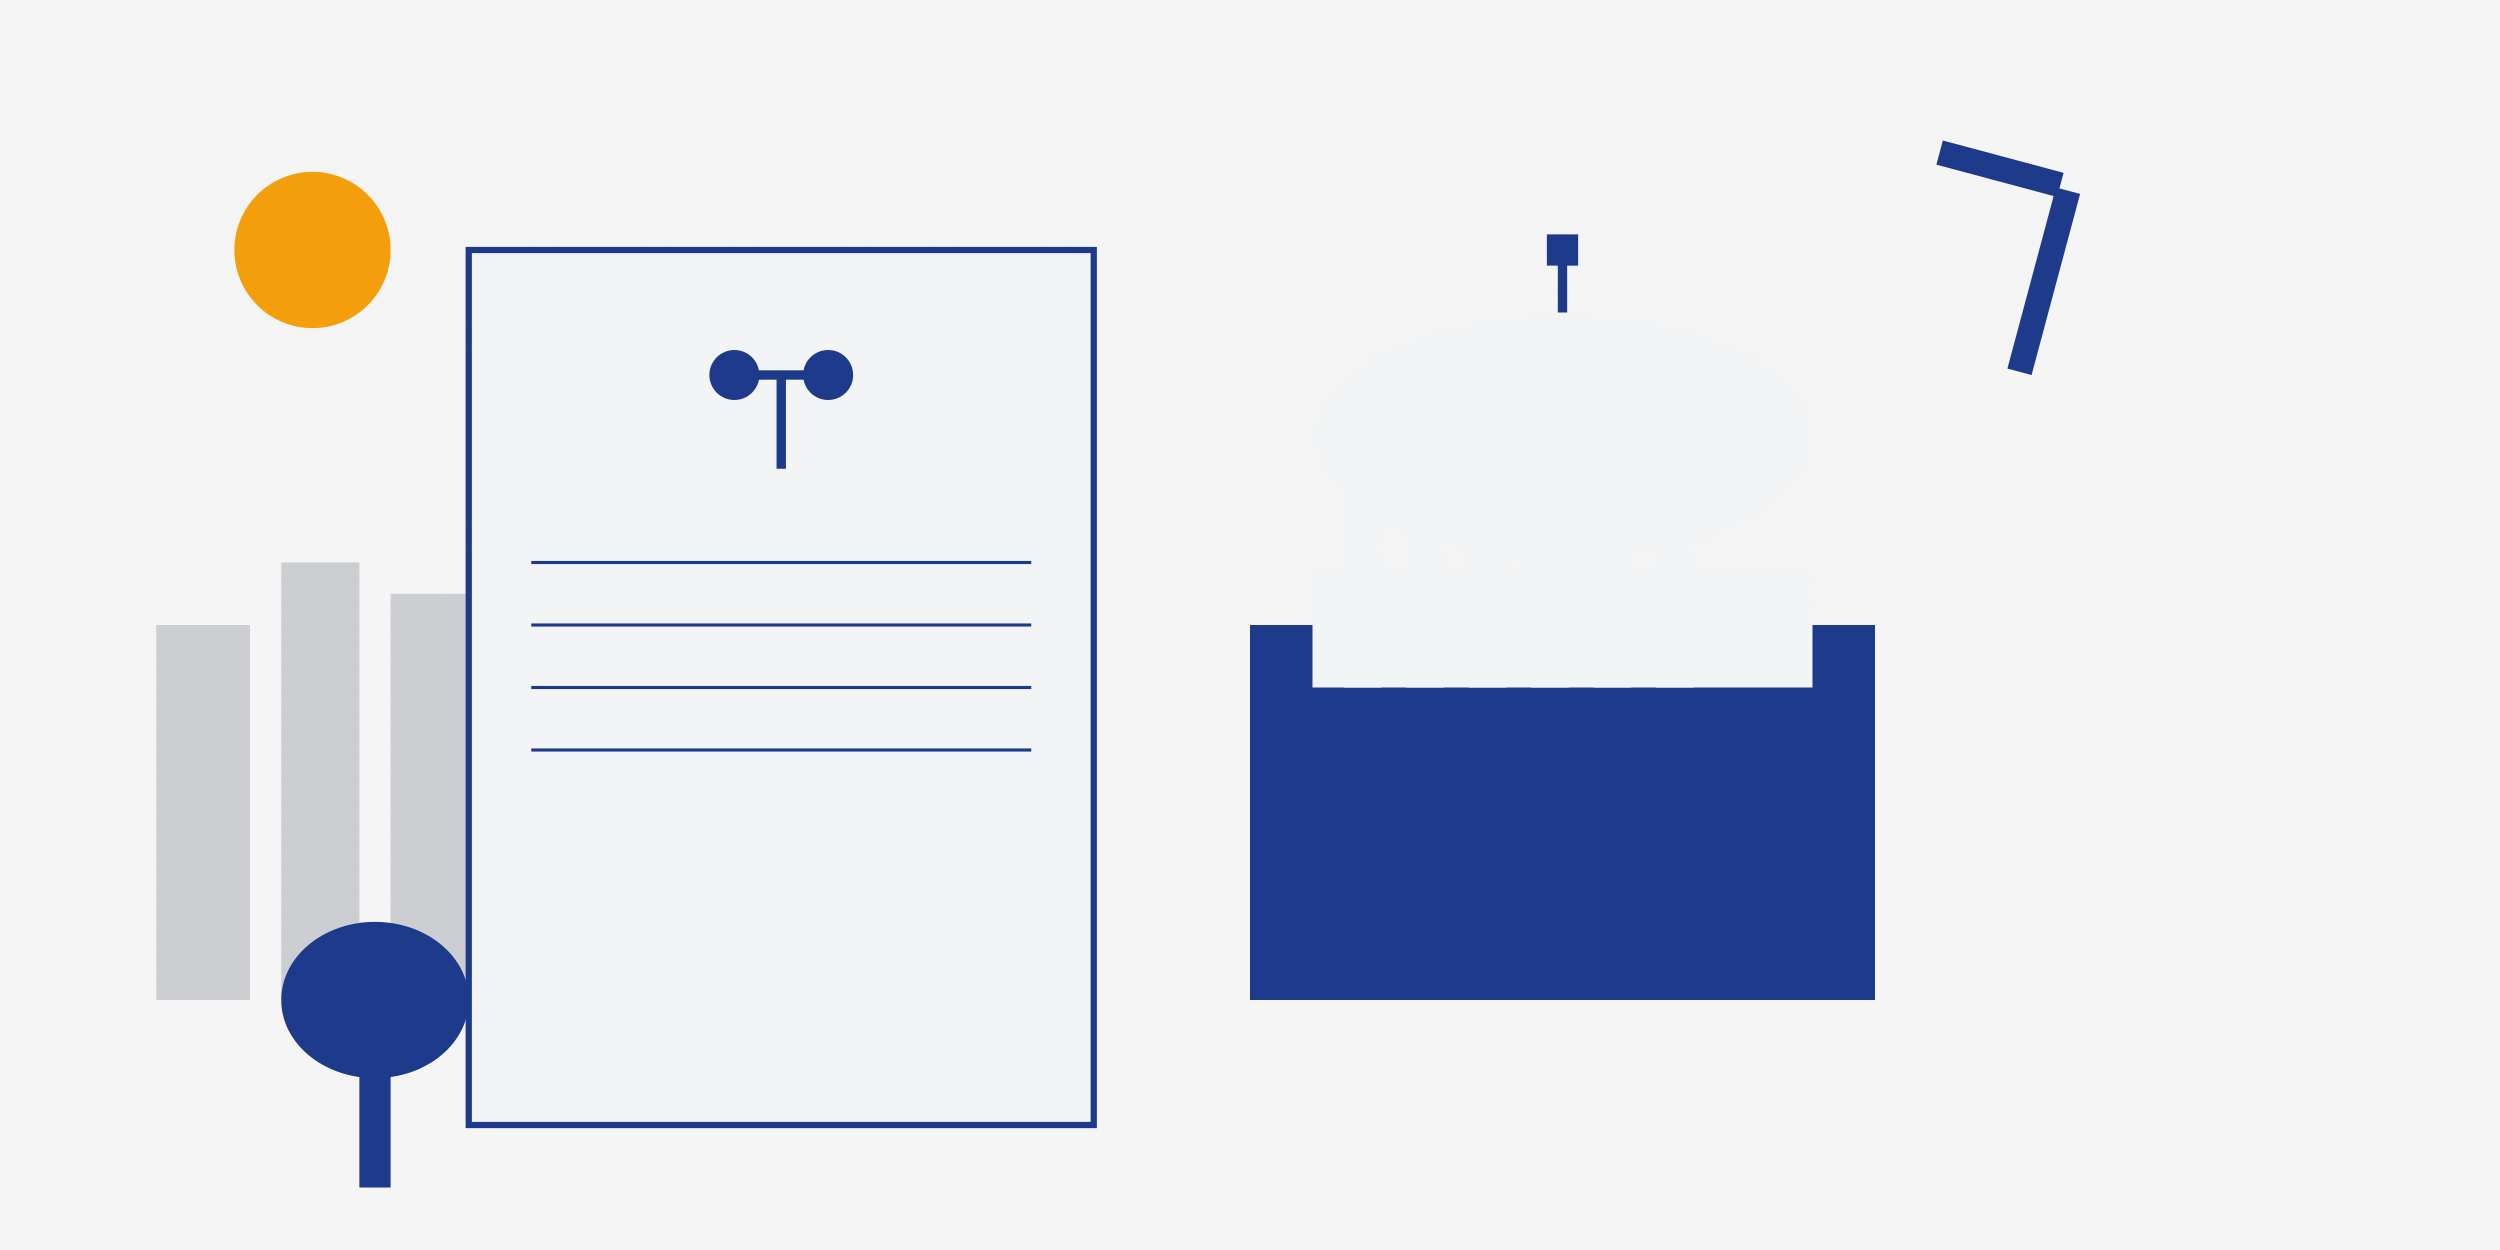 <svg width="800" height="400" viewBox="0 0 800 400" xmlns="http://www.w3.org/2000/svg">
  <!-- Legal Justice and Government Building Illustration -->
  <defs>
    <pattern id="grain" patternUnits="userSpaceOnUse" width="4" height="4">
      <rect width="4" height="4" fill="#f5f5f5"/>
      <circle cx="2" cy="2" r="0.5" fill="#e0e0e0" opacity="0.3"/>
    </pattern>
  </defs>
  
  <!-- Background -->
  <rect width="800" height="400" fill="#f8f9fa"/>
  <rect width="800" height="400" fill="url(#grain)"/>
  
  <!-- City silhouettes in background -->
  <rect x="50" y="200" width="30" height="120" fill="#6b7280" opacity="0.3"/>
  <rect x="90" y="180" width="25" height="140" fill="#6b7280" opacity="0.3"/>
  <rect x="125" y="190" width="35" height="130" fill="#6b7280" opacity="0.3"/>
  <rect x="170" y="170" width="20" height="150" fill="#6b7280" opacity="0.3"/>
  
  <!-- Sun -->
  <circle cx="100" cy="80" r="25" fill="#f59e0b"/>
  
  <!-- Gavel -->
  <rect x="650" y="60" width="8" height="60" fill="#1e3a8a" transform="rotate(15 654 90)"/>
  <rect x="620" y="50" width="40" height="8" fill="#1e3a8a" transform="rotate(15 640 54)"/>
  
  <!-- Legal Document -->
  <rect x="150" y="80" width="200" height="280" fill="#f3f4f6" stroke="#1e3a8a" stroke-width="2"/>
  
  <!-- Scales of Justice on document -->
  <g transform="translate(250, 120)">
    <line x1="-20" y1="0" x2="20" y2="0" stroke="#1e3a8a" stroke-width="3"/>
    <circle cx="-15" cy="0" r="8" fill="#1e3a8a"/>
    <circle cx="15" cy="0" r="8" fill="#1e3a8a"/>
    <line x1="0" y1="0" x2="0" y2="30" stroke="#1e3a8a" stroke-width="3"/>
  </g>
  
  <!-- Text lines on document -->
  <line x1="170" y1="180" x2="330" y2="180" stroke="#1e3a8a" stroke-width="1"/>
  <line x1="170" y1="200" x2="330" y2="200" stroke="#1e3a8a" stroke-width="1"/>
  <line x1="170" y1="220" x2="330" y2="220" stroke="#1e3a8a" stroke-width="1"/>
  <line x1="170" y1="240" x2="330" y2="240" stroke="#1e3a8a" stroke-width="1"/>
  
  <!-- Government Building -->
  <rect x="400" y="200" width="200" height="120" fill="#1e3a8a"/>
  <rect x="420" y="180" width="160" height="40" fill="#f3f4f6"/>
  
  <!-- Columns -->
  <rect x="430" y="160" width="12" height="60" fill="#f3f4f6"/>
  <rect x="450" y="160" width="12" height="60" fill="#f3f4f6"/>
  <rect x="470" y="160" width="12" height="60" fill="#f3f4f6"/>
  <rect x="490" y="160" width="12" height="60" fill="#f3f4f6"/>
  <rect x="510" y="160" width="12" height="60" fill="#f3f4f6"/>
  <rect x="530" y="160" width="12" height="60" fill="#f3f4f6"/>
  
  <!-- Dome -->
  <ellipse cx="500" cy="140" rx="80" ry="40" fill="#f3f4f6"/>
  <line x1="500" y1="100" x2="500" y2="80" stroke="#1e3a8a" stroke-width="3"/>
  <rect x="495" y="75" width="10" height="10" fill="#1e3a8a"/>
  
  <!-- Tree -->
  <ellipse cx="120" cy="320" rx="30" ry="25" fill="#1e3a8a"/>
  <rect x="115" y="340" width="10" height="40" fill="#1e3a8a"/>
</svg>
